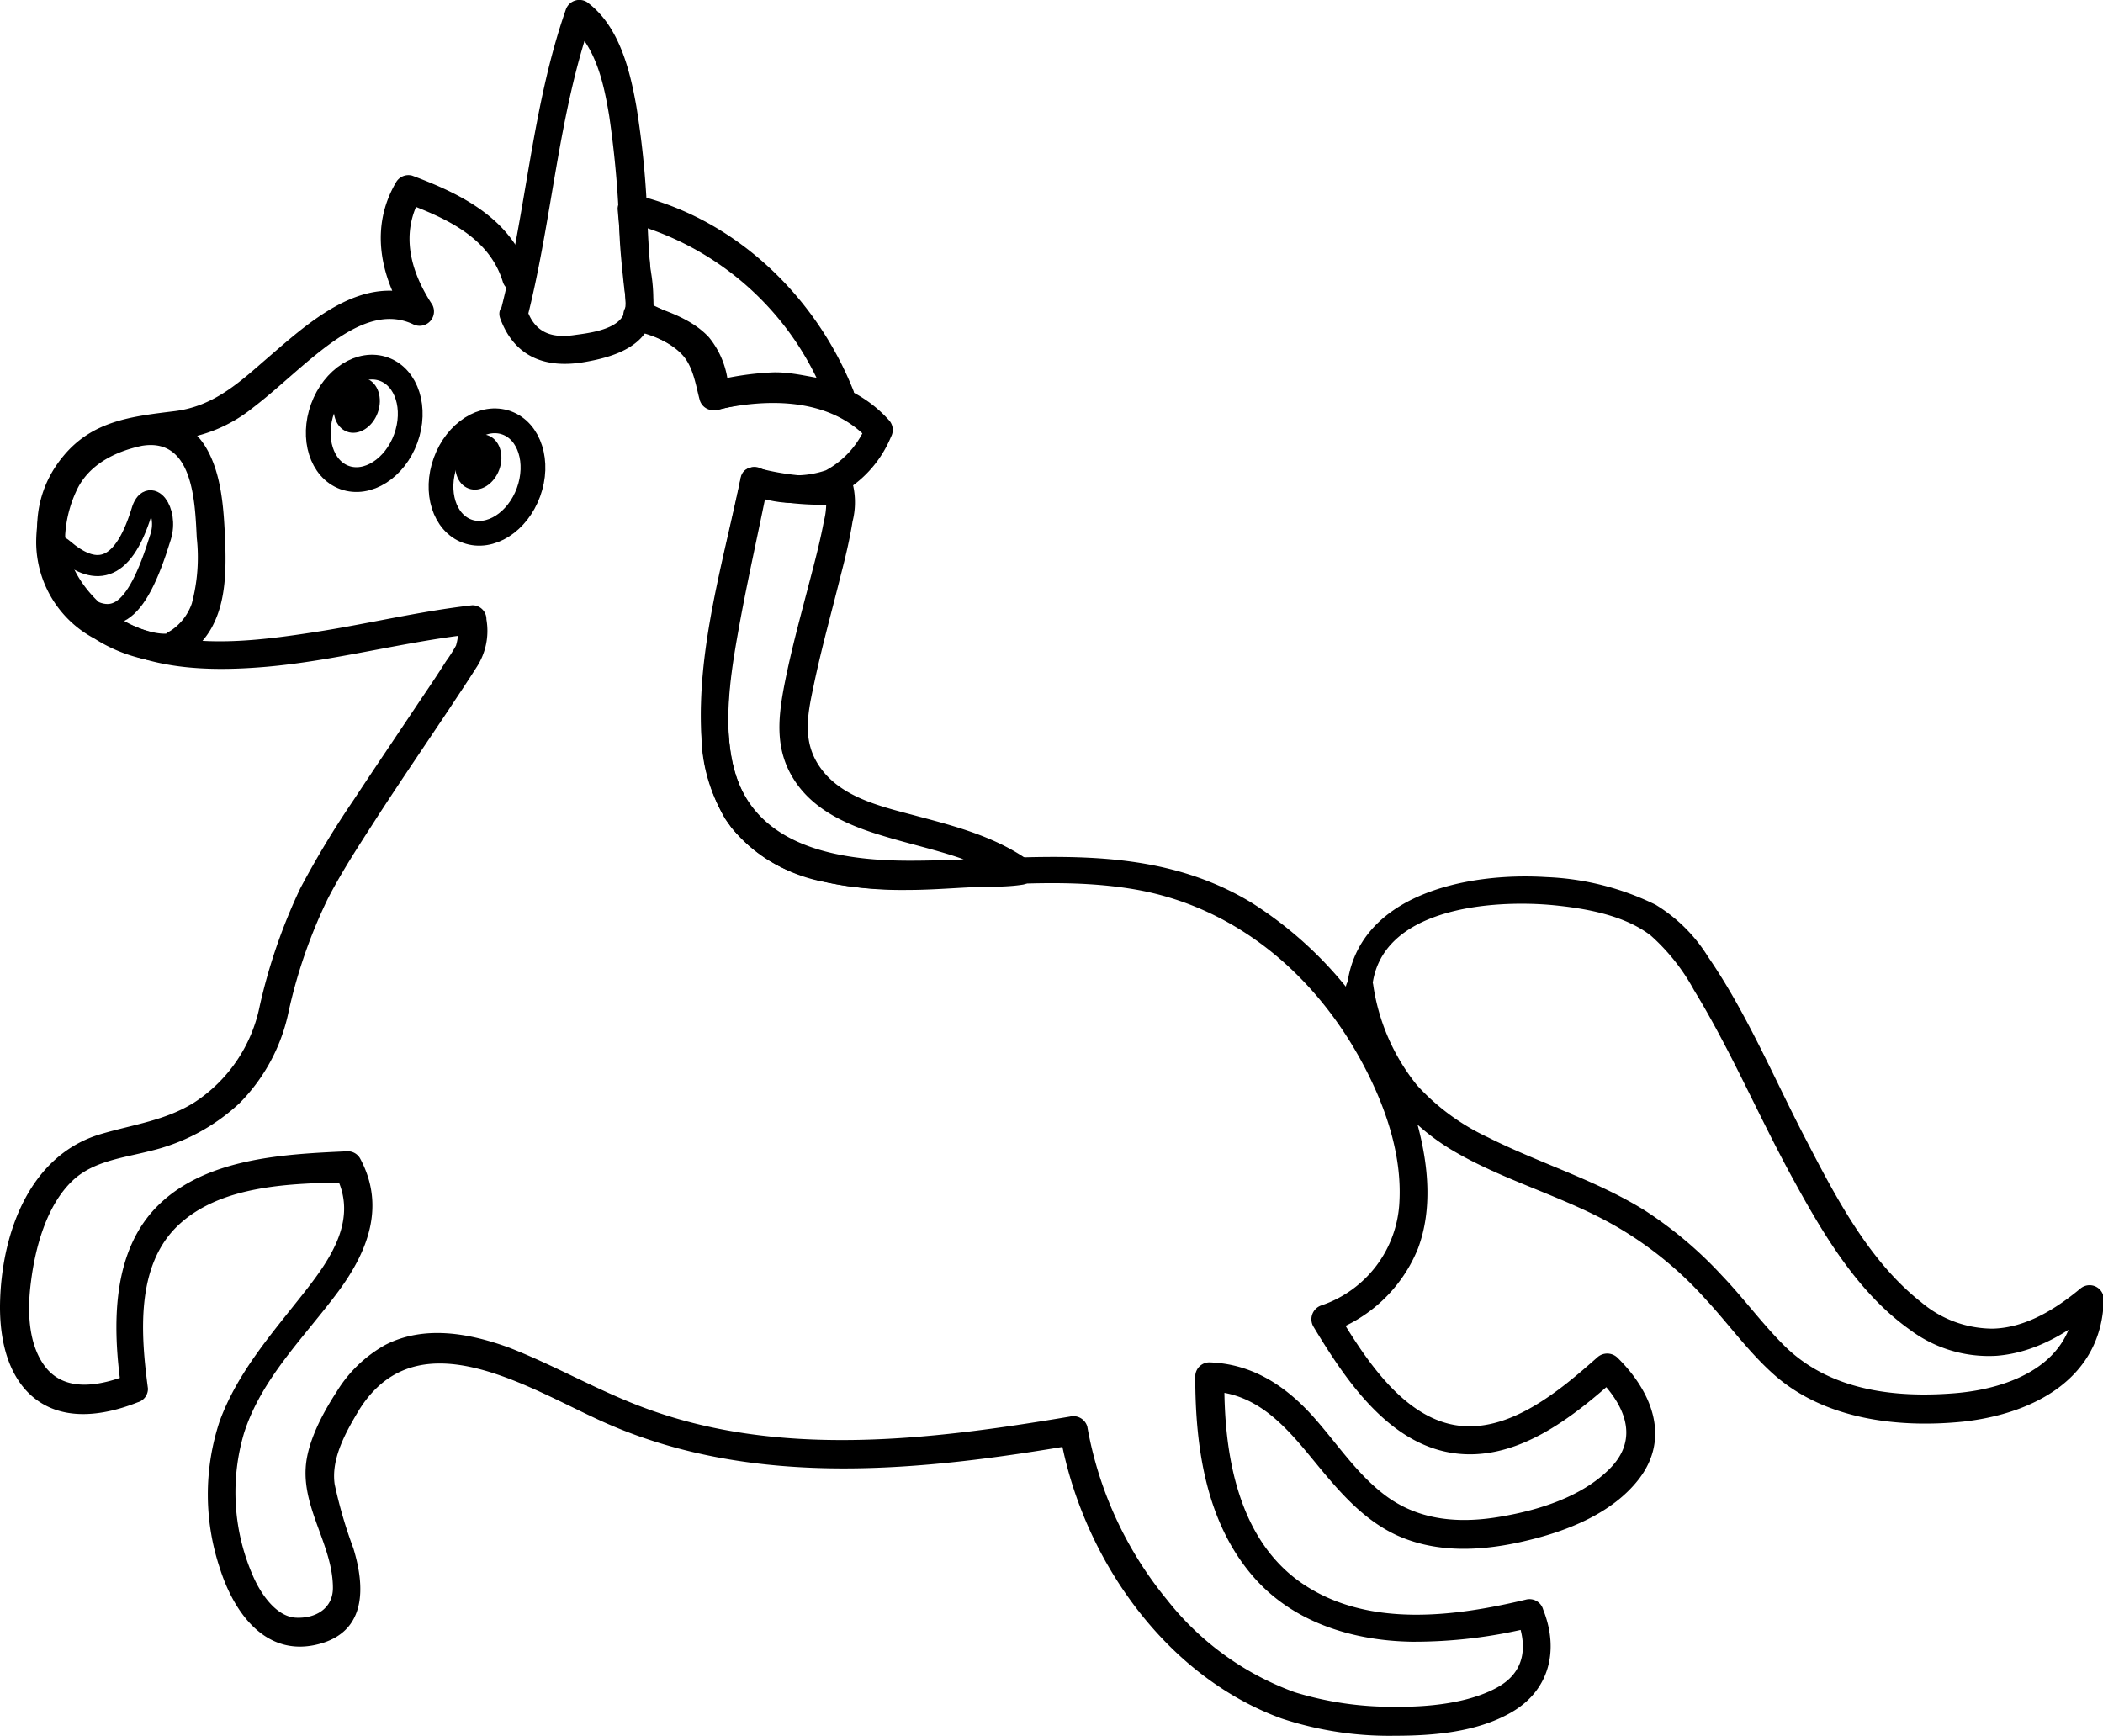<svg id="Layer_1" data-name="Layer 1" xmlns="http://www.w3.org/2000/svg" viewBox="0 0 178.39 147.27"><defs><style>.cls-1,.cls-2{fill:none;stroke:#000;stroke-miterlimit:10;}.cls-1{stroke-width:1.79px;}.cls-2{stroke-width:2.1px;}</style></defs><title>unicorn-small</title><path d="M128,141.82c0.6-6.84,10.17-7.53,15.33-7.05,2.76,0.27,6.06.84,8.31,2.58a17.18,17.18,0,0,1,3.66,4.62c3.06,5,5.4,10.5,8.22,15.69,2.61,4.8,5.58,9.93,10.11,13.14A11.15,11.15,0,0,0,181,173c3.3-.27,6.12-2,8.61-4.08-0.69-.27-1.38-0.57-2-0.84-0.09,5.58-5.37,7.71-10.2,8.1-5.19.42-10.68-.27-14.49-4.08-1.86-1.86-3.42-4-5.22-5.88a34.1,34.1,0,0,0-6.57-5.55c-4.2-2.61-8.94-4-13.32-6.21a19,19,0,0,1-6-4.41,17.58,17.58,0,0,1-3.72-8.55c-0.27-1.53-2.58-.87-2.31.63a18.93,18.93,0,0,0,8.88,13.35c4.53,2.73,9.75,4,14.34,6.72a31.12,31.12,0,0,1,7.29,6c1.95,2.1,3.63,4.47,5.79,6.39,4.29,3.81,10.5,4.56,16.05,4,6-.66,11.82-3.69,11.94-10.44a1.21,1.21,0,0,0-2-.84c-2.1,1.74-4.65,3.33-7.44,3.39a9.41,9.41,0,0,1-6.06-2.25c-4.5-3.54-7.35-9.12-9.93-14.1s-4.89-10.47-8.13-15.18a13.46,13.46,0,0,0-4.47-4.44,23.13,23.13,0,0,0-9.27-2.34c-6.66-.42-16.2,1.44-16.92,9.51-0.3,1.53,2.1,1.5,2.25,0h0Z" transform="translate(-11.61 -57.98)"/><path d="M72.58,92.74A21.12,21.12,0,0,1,77.86,92c1.71,0,3.33.63,5,.72a1.23,1.23,0,0,0,1.17-1.53c-3.15-8-10-14.67-18.54-16.68A1.24,1.24,0,0,0,64,75.7c0.27,3.09.54,6.15,0.81,9.24a1.26,1.26,0,0,0,.87,1.17,10.53,10.53,0,0,1,4.23,2.07A4.88,4.88,0,0,1,71,91.6c0.06,1.53,2.46,1.56,2.4,0a7.38,7.38,0,0,0-1.65-5c-1.41-1.53-3.57-2.25-5.49-2.88,0.3,0.39.6,0.78,0.87,1.17-0.27-3.09-.54-6.15-0.81-9.24l-1.53,1.17a24.78,24.78,0,0,1,16.86,15l1.17-1.53c-1.89-.12-3.66-0.75-5.58-0.72a24.71,24.71,0,0,0-5.37.81C70.42,90.79,71.08,93.1,72.58,92.74Z" transform="translate(-11.61 -57.98)"/><path d="M74.44,98.5c-1.47,7.11-3.75,14.58-3.33,21.93a13.81,13.81,0,0,0,2.55,7.77,13.48,13.48,0,0,0,7.83,4.59,31.84,31.84,0,0,0,7.14.69c1.65,0,3.3-.12,5-0.21s3.21,0,4.74-.24c1.11-.18,1.05-1.68.3-2.19-2.76-1.89-6-2.76-9.18-3.6-2.76-.75-6.09-1.44-8-3.75s-1.41-4.74-.87-7.29c0.66-3.18,1.53-6.27,2.31-9.42,0.39-1.5.75-3,1-4.56a6.62,6.62,0,0,0,.06-3,1.2,1.2,0,0,0-1.17-.87,21.35,21.35,0,0,1-6.9-.66c-1.47-.48-2.1,1.86-0.63,2.31a22.67,22.67,0,0,0,7.53.75c-0.39-.3-0.78-0.6-1.17-0.87a6.27,6.27,0,0,1-.15,2.31c-0.27,1.44-.63,2.88-1,4.29-0.84,3.27-1.77,6.54-2.4,9.84-0.51,2.73-.72,5.31.84,7.77,1.68,2.67,4.65,3.93,7.56,4.8,3.72,1.14,7.68,1.77,10.95,4,0.09-.72.18-1.47,0.3-2.19-1.23.18-2.58,0.09-3.84,0.15-1.44.09-2.91,0.18-4.35,0.21a33.71,33.71,0,0,1-6.27-.39c-2.76-.48-5.58-1.41-7.44-3.6-3.6-4.17-2.43-11-1.56-15.84,0.72-4,1.65-8.07,2.46-12.12C77.08,97.63,74.77,97,74.44,98.5Z" transform="translate(-11.61 -57.98)"/><path d="M56.5,81.22c-1.47-4.65-5.67-6.75-9.93-8.34a1.21,1.21,0,0,0-1.35.54c-2.25,3.81-1.38,8,.93,11.61l1.65-1.65c-5.34-2.55-10.11,2.07-13.89,5.31-2.28,2-4.38,3.78-7.47,4.17-3.66.45-7,.81-9.48,3.84-4,4.83-2.19,11.67,2.61,15.15,4.14,3,9.72,3.12,14.61,2.7,5.85-.51,11.55-2.1,17.4-2.76l-1.2-1.2a4.35,4.35,0,0,1-.09,2.16,12.24,12.24,0,0,1-.84,1.32c-0.72,1.14-1.47,2.25-2.22,3.36-1.86,2.79-3.75,5.58-5.61,8.4a79,79,0,0,0-4.53,7.5,47.44,47.44,0,0,0-3.45,10,12.76,12.76,0,0,1-5.52,8.16c-2.46,1.56-5.22,1.89-7.95,2.7-6,1.77-8.37,8.28-8.55,14.1-0.09,2.76.42,6,2.55,8,2.55,2.37,6.18,1.83,9.12.66a1.19,1.19,0,0,0,.87-1.17c-0.6-4.53-1.08-10.41,2.58-13.86s9.69-3.54,14.34-3.63l-1-.6c1.92,3.66-.36,7-2.61,9.87-2.73,3.48-5.7,6.81-7.23,11A19.74,19.74,0,0,0,30.25,191c1.23,3.9,4,7.71,8.55,6.42,3.9-1.11,3.78-4.83,2.79-8.07A38.72,38.72,0,0,1,40,183.91c-0.33-2.22,1-4.53,2.1-6.36,5.1-8.07,14.73-1.53,21.06,1.23,12.6,5.49,26.64,4,39.84,1.74l-1.47-.84c1.8,10.26,8.76,20.43,18.78,24.09a29,29,0,0,0,9.6,1.47c3.3,0,6.93-.3,9.84-1.95,3.3-1.86,4.14-5.31,2.76-8.76a1.2,1.2,0,0,0-1.47-.84c-6,1.44-13.11,2.34-18.57-1.11-5.91-3.72-7.08-11.34-7-17.76l-1.2,1.2c3.63,0.12,6,2.52,8.19,5.16s4.35,5.49,7.53,7c3.54,1.65,7.53,1.38,11.22.48,3.39-.81,7.17-2.31,9.39-5.16,2.76-3.54,1.11-7.5-1.8-10.35a1.25,1.25,0,0,0-1.71,0c-3.12,2.76-7.5,6.51-12.06,5.73s-7.77-5.88-10-9.6c-0.24.6-.48,1.17-0.72,1.77a12.47,12.47,0,0,0,7.59-7.17c1.23-3.3.87-7,0-10.32a33,33,0,0,0-14.13-19C108.76,129.1,98.65,131,88.78,131c-6.33,0-13.59-1.29-15.06-8.43-0.69-3.39-.24-7,0.33-10.41,0.72-4.38,1.74-8.73,2.64-13.08l-1.47.84a10.26,10.26,0,0,0,7.32.12,9.78,9.78,0,0,0,4.65-5A1.22,1.22,0,0,0,87,93.61c-3.84-4.26-10-4.41-15.24-3.18l1.47,0.84c-0.42-1.62-.78-3.39-1.92-4.68-1.29-1.44-3.33-2.22-5-3.06-1.38-.66-2.61,1.41-1.2,2.07s3.33,1.32,4.41,2.52c0.9,1,1.11,2.55,1.44,3.78a1.2,1.2,0,0,0,1.47.84c4.41-1,9.66-1,12.9,2.58l-0.18-1.44a7.58,7.58,0,0,1-3.48,4,7.88,7.88,0,0,1-5.73-.24,1.19,1.19,0,0,0-1.47.84c-1.41,6.9-3.51,14-3.36,21.12a15.19,15.19,0,0,0,2,7.83,12.27,12.27,0,0,0,6.57,4.83c4.08,1.38,8.52,1.29,12.78,1,5-.3,10.23-0.69,15.27.15,8.64,1.44,15.48,7.26,19.53,14.91,1.86,3.51,3.27,7.56,3.06,11.58a9.75,9.75,0,0,1-6.6,8.82,1.24,1.24,0,0,0-.72,1.77c2.64,4.38,6.24,9.84,11.7,10.74s10.32-3,14.1-6.39H147.1c2.31,2.28,3.66,5.19,1,7.8-2.37,2.34-5.94,3.45-9.15,4-3.42.6-6.84,0.39-9.72-1.71-2.49-1.83-4.2-4.5-6.24-6.78-2.37-2.64-5.19-4.47-8.79-4.59a1.2,1.2,0,0,0-1.2,1.2c0,6,.9,12.42,5,17.07,3.36,3.81,8.37,5.34,13.32,5.43A41.49,41.49,0,0,0,141.7,196l-1.47-.84c1,2.43.78,4.68-1.65,6s-5.79,1.65-8.64,1.62a28.1,28.1,0,0,1-8.49-1.23,24.31,24.31,0,0,1-10.83-7.83A31.87,31.87,0,0,1,103.84,179a1.23,1.23,0,0,0-1.47-.84c-11.91,2-24.81,3.57-36.36-.84-3.81-1.44-7.38-3.51-11.19-5-3.36-1.23-7.2-1.95-10.53-.24a11.24,11.24,0,0,0-4.14,4c-1.17,1.8-2.49,4.26-2.61,6.45-0.21,3.57,2.31,6.66,2.31,10.17,0,1.74-1.47,2.61-3.15,2.52s-3-2.07-3.63-3.54a17.67,17.67,0,0,1-.75-12.15c1.5-4.65,5.13-8.13,8-12,2.52-3.42,4-7.26,1.83-11.28a1.21,1.21,0,0,0-1-.6c-5.34.24-11.88,0.54-16,4.47s-4,10.35-3.27,15.57c0.3-.39.6-0.78,0.87-1.17-2.31.93-5.49,1.74-7.29-.57-1.5-1.95-1.53-4.86-1.23-7.17,0.36-2.94,1.32-6.51,3.51-8.61,1.74-1.68,4.29-1.95,6.51-2.52a16.76,16.76,0,0,0,7.68-4.08,15.49,15.49,0,0,0,4.17-7.8,43.09,43.09,0,0,1,3.33-9.57c1.29-2.49,2.85-4.83,4.35-7.17,1.95-3,4-6,6-9,0.75-1.14,1.5-2.25,2.22-3.39a5.63,5.63,0,0,0,.87-4.11,1.18,1.18,0,0,0-1.2-1.2c-4.5.51-8.91,1.59-13.38,2.28S28.51,113,24,111.49s-8.37-6.39-6.36-11.31a7.57,7.57,0,0,1,3.45-3.78,15.61,15.61,0,0,1,5.37-1.11A12.49,12.49,0,0,0,33,92.62c2.28-1.74,4.32-3.81,6.63-5.49,2-1.44,4.5-2.82,7-1.65a1.22,1.22,0,0,0,1.65-1.65c-1.86-2.82-2.76-6.09-.93-9.18L46,75.19c3.42,1.29,7.08,2.91,8.25,6.66,0.42,1.47,2.76.84,2.28-.63h0Z" transform="translate(-11.61 -57.98)"/><path d="M56.32,85c2.16-8.46,2.61-17.25,5.52-25.53l-2,.54c2.31,1.8,3,5.1,3.45,7.83a85.71,85.71,0,0,1,.87,10c0.06,1.41.21,2.82,0.36,4.23,0.09,0.87.39,2.16-.21,2.91-0.78,1-2.73,1.26-3.87,1.41-1.89.3-3.36-.09-4.08-2-0.54-1.44-2.85-.81-2.31.63,1.23,3.3,3.9,4.26,7.23,3.66,2.4-.42,5.28-1.32,5.7-4.08a14.09,14.09,0,0,0-.18-3.72c-0.15-1.38-.21-2.76-0.27-4.14A75.58,75.58,0,0,0,65.59,67c-0.54-3.06-1.44-6.69-4-8.7a1.22,1.22,0,0,0-2,.54c-2.88,8.28-3.33,17.1-5.52,25.53a1.18,1.18,0,0,0,2.28.6h0Z" transform="translate(-11.61 -57.98)"/><path d="M23.65,95.8c4.35-.72,4.5,4.77,4.65,7.8a15.2,15.2,0,0,1-.42,5.58,4.54,4.54,0,0,1-1.62,2.19c-0.33.24-.72,0.39-0.45,0.36-1.32.12-3.27-.78-4.38-1.32a7.17,7.17,0,0,1-4.23-5.13,10.33,10.33,0,0,1,.87-5.61c1-2.25,3.3-3.39,5.58-3.87,1.5-.33.87-2.64-0.63-2.31C17.8,94.6,14.71,98.71,14.68,104a9.28,9.28,0,0,0,4.95,8.16,13,13,0,0,0,6,2c1.71,0,3.39-1.77,4.08-3.21,1.08-2.16,1.08-4.74,1-7.11-0.12-2.58-.27-5.55-1.59-7.83S25.51,93.07,23,93.49C21.49,93.73,22.12,96,23.65,95.8Z" transform="translate(-11.61 -57.98)"/><path class="cls-1" d="M17.65,108.58c3.42,2.94,5.46,1.89,7.59-5.07,0.69-2.22-1-4.32-1.62-2.1-1.68,5.43-4.11,5.34-6.66,3.15-1.14-1-1.32,1.26-.21,2.22Z" transform="translate(-11.61 -57.98)"/><ellipse class="cls-2" cx="42.51" cy="93.89" rx="4.89" ry="3.75" transform="translate(-71.87 43.75) rotate(-70)"/><ellipse class="cls-2" cx="52.91" cy="98.45" rx="4.89" ry="3.75" transform="translate(-69.3 56.52) rotate(-70)"/><ellipse cx="41.88" cy="92.35" rx="2.4" ry="1.89" transform="translate(-70.84 42.14) rotate(-70)"/><ellipse cx="52.18" cy="97.17" rx="2.4" ry="1.89" transform="translate(-68.58 54.99) rotate(-70)"/></svg>